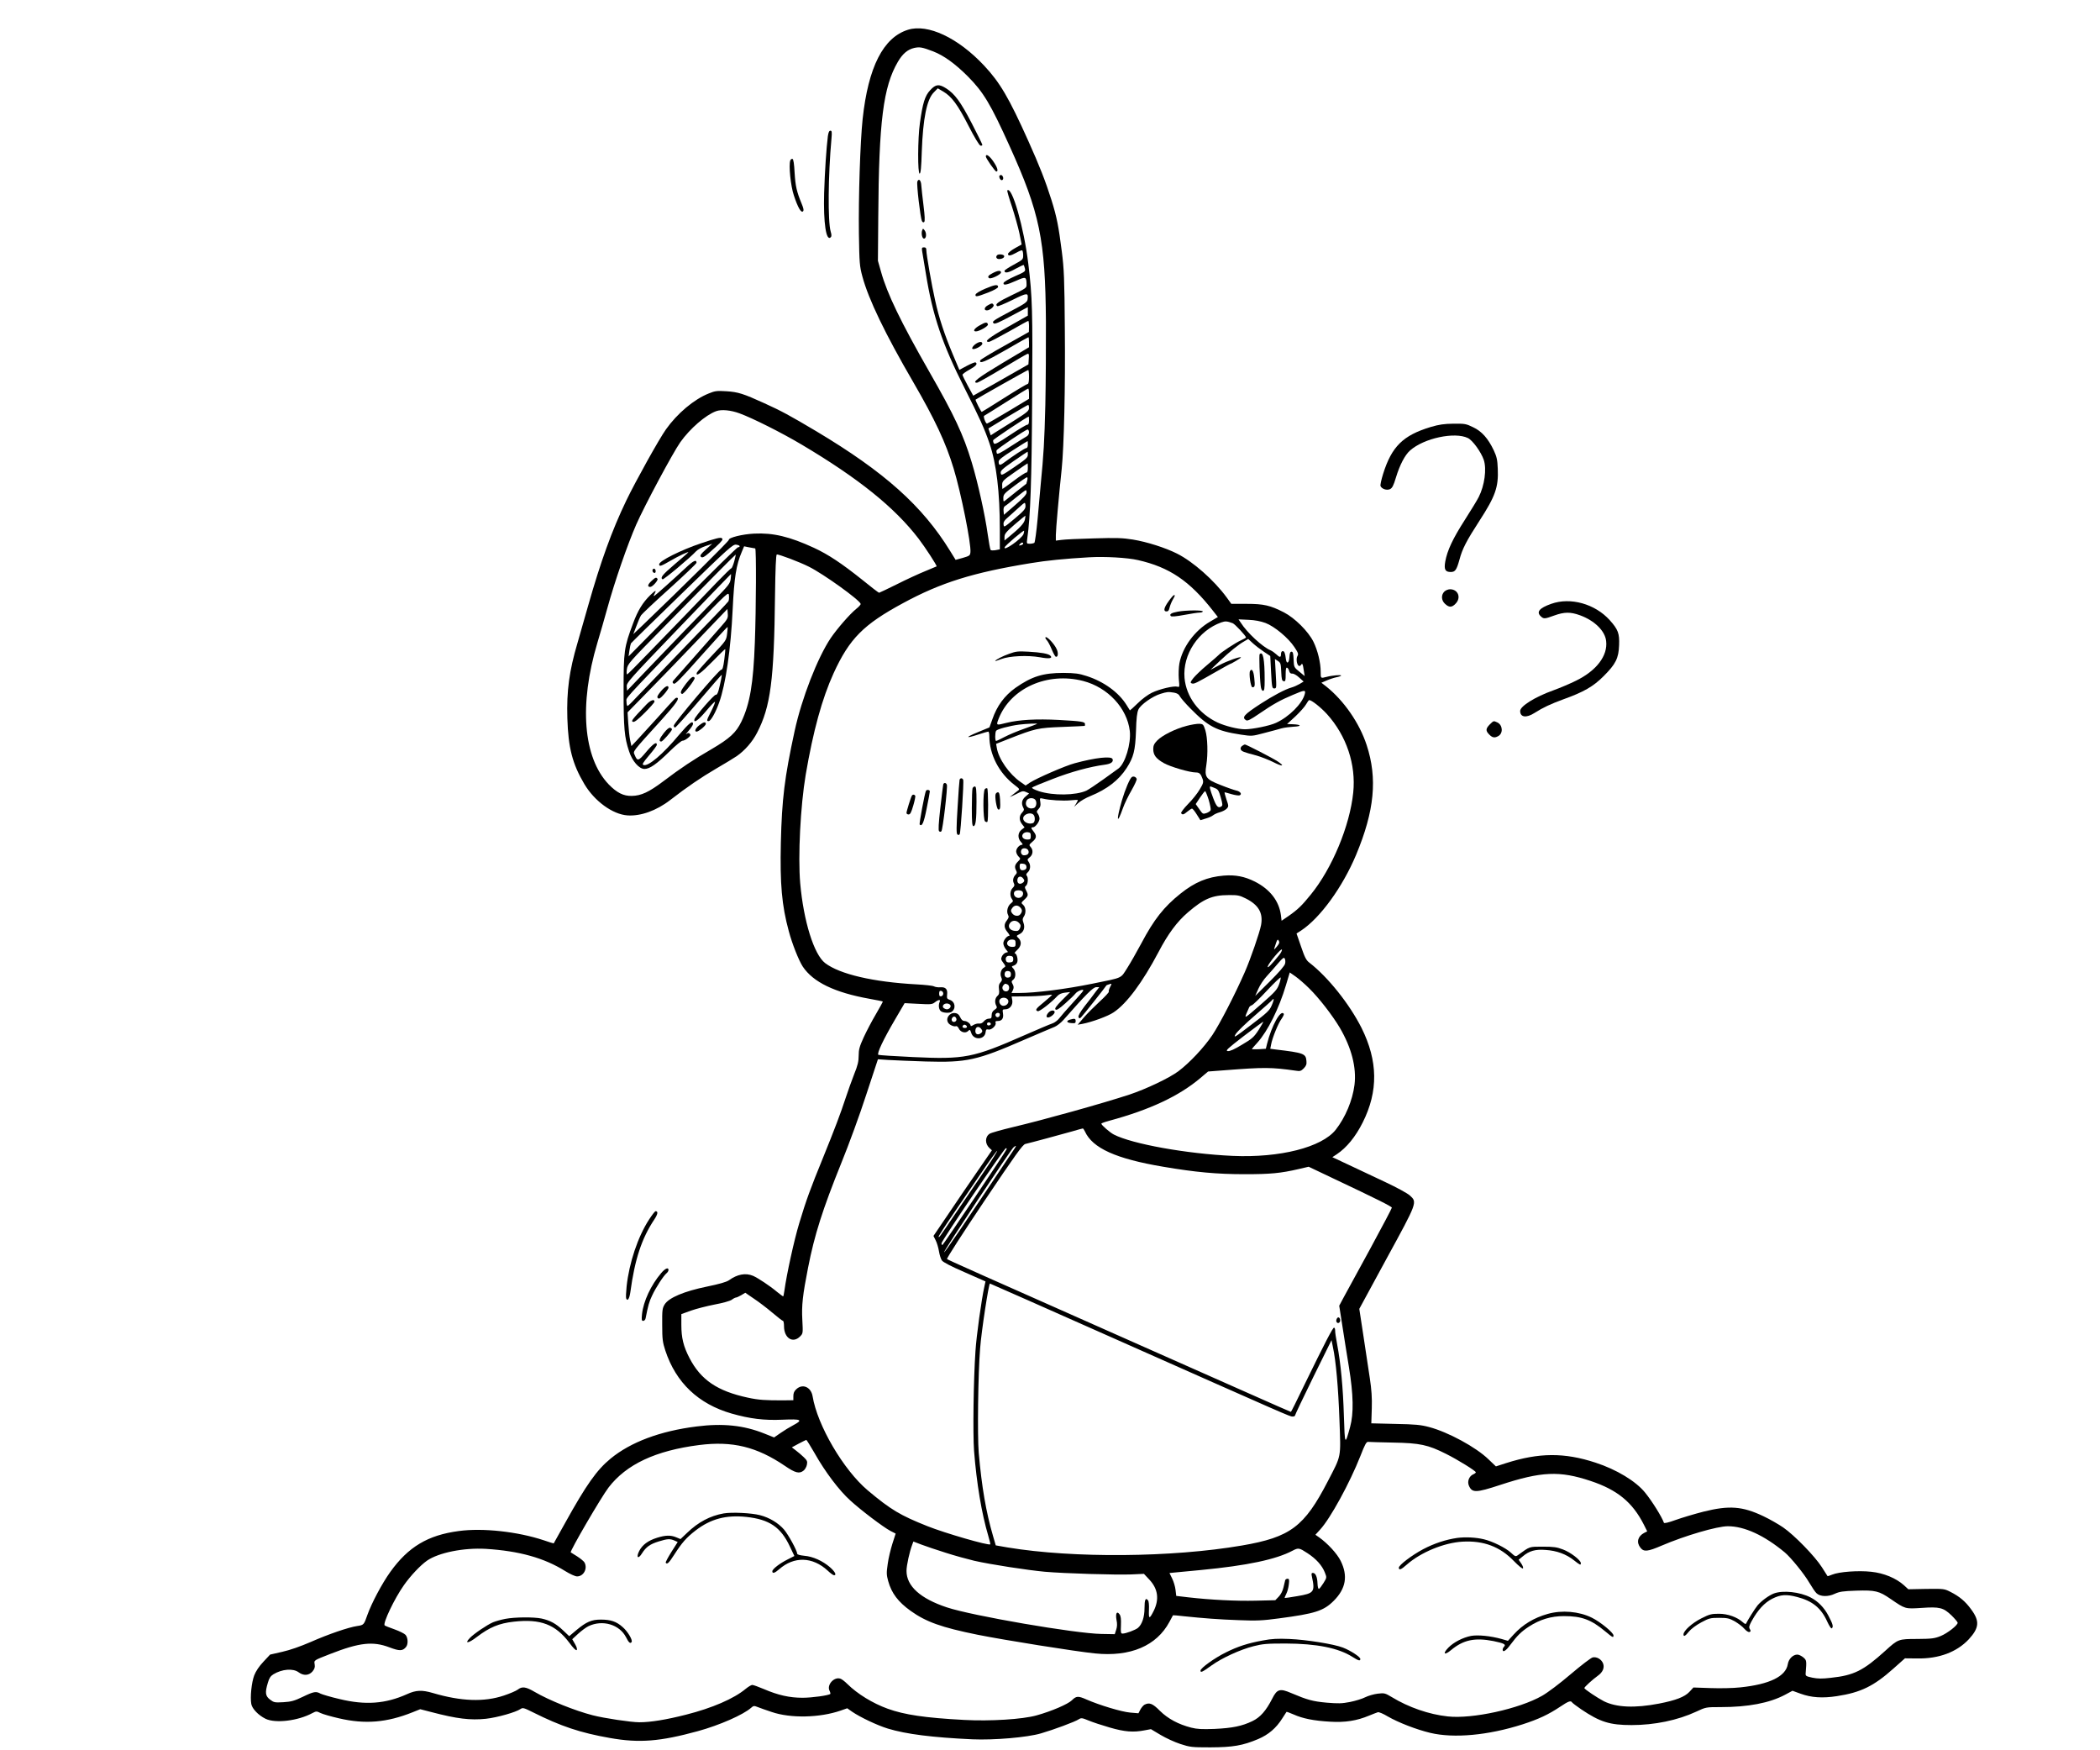 <?xml version="1.0" standalone="no"?>
<!DOCTYPE svg PUBLIC "-//W3C//DTD SVG 20010904//EN"
 "http://www.w3.org/TR/2001/REC-SVG-20010904/DTD/svg10.dtd">
<svg version="1.0" xmlns="http://www.w3.org/2000/svg"
 width="1800pt" height="1500pt" viewBox="0 0 1800 1500"
 preserveAspectRatio="xMidYMid meet">

<g transform="translate(0,1500) scale(0.1,-0.1)"
fill="#000000" stroke="none">
<path d="M7783 14745 c-212 -66 -341 -319 -389 -765 -21 -199 -36 -669 -32
-981 4 -256 6 -280 30 -369 52 -194 195 -491 436 -905 185 -319 278 -516 346
-740 63 -207 151 -645 144 -717 -3 -29 -7 -32 -65 -49 l-62 -17 -47 76 c-238
387 -563 677 -1147 1026 -229 136 -299 174 -447 241 -178 81 -224 96 -325 102
-80 5 -97 3 -150 -19 -126 -50 -270 -171 -367 -308 -58 -81 -260 -444 -340
-610 -123 -256 -219 -521 -328 -905 -33 -115 -73 -257 -90 -315 -71 -240 -94
-410 -87 -646 8 -254 43 -390 146 -564 87 -146 242 -259 369 -268 113 -8 250
41 367 132 146 113 264 193 392 268 76 44 156 93 178 108 69 48 134 122 174
200 116 223 146 451 154 1180 3 225 8 345 15 348 14 4 193 -63 276 -105 126
-63 432 -283 443 -318 2 -6 -16 -26 -39 -44 -55 -45 -162 -168 -218 -250 -113
-169 -248 -515 -309 -796 -87 -401 -109 -584 -118 -956 -8 -357 8 -538 68
-759 29 -109 85 -250 120 -304 89 -133 272 -222 573 -276 60 -11 111 -21 113
-23 1 -2 -25 -50 -59 -108 -34 -57 -81 -147 -105 -199 -36 -79 -43 -105 -43
-157 0 -49 -8 -84 -39 -160 -21 -54 -53 -143 -71 -198 -45 -138 -97 -274 -196
-518 -107 -262 -144 -362 -204 -562 -44 -145 -108 -440 -126 -572 -4 -29 -9
-53 -11 -53 -3 0 -26 17 -52 38 -63 53 -165 120 -206 138 -64 27 -135 14 -207
-38 -22 -15 -81 -32 -188 -54 -195 -40 -327 -95 -363 -153 -20 -33 -22 -48
-21 -176 0 -124 4 -149 27 -220 91 -275 283 -457 567 -539 158 -45 279 -60
437 -53 164 7 179 -1 91 -48 -29 -15 -78 -45 -108 -66 l-55 -38 -85 34 c-175
70 -355 89 -580 60 -312 -39 -564 -134 -736 -275 -119 -98 -208 -223 -392
-555 -52 -93 -95 -171 -96 -172 -1 -1 -40 11 -86 27 -223 74 -522 107 -727 79
-266 -35 -434 -136 -588 -351 -71 -99 -160 -267 -196 -368 -29 -84 -31 -87
-87 -95 -75 -11 -250 -71 -399 -137 -88 -38 -176 -69 -243 -84 l-105 -24 -57
-61 c-37 -39 -65 -81 -79 -117 -23 -61 -36 -187 -25 -246 8 -41 61 -96 122
-126 84 -41 279 -18 402 49 33 17 36 17 70 0 21 -10 91 -30 157 -45 223 -52
410 -37 632 52 l65 26 97 -25 c217 -57 332 -71 466 -57 98 11 257 56 297 84
19 13 29 10 107 -29 238 -119 404 -175 661 -220 250 -44 427 -30 752 59 186
51 390 141 456 200 20 18 26 19 55 7 18 -7 73 -27 122 -43 162 -55 410 -50
590 12 l57 20 41 -29 c70 -48 218 -118 307 -145 158 -48 381 -76 725 -92 184
-8 470 16 588 51 104 30 294 100 324 121 21 13 28 12 84 -11 33 -14 115 -41
181 -60 128 -37 202 -43 299 -24 l54 10 82 -49 c45 -27 121 -62 170 -78 83
-27 97 -29 258 -29 193 1 276 15 409 71 89 38 155 94 208 179 18 28 33 52 35
54 1 2 29 -8 61 -22 78 -35 173 -54 312 -62 130 -8 230 8 335 52 33 13 67 27
75 29 9 3 47 -13 85 -36 90 -52 244 -112 365 -141 202 -48 496 -21 790 73 139
45 222 84 324 152 70 47 90 54 101 36 4 -6 39 -32 78 -59 162 -109 245 -135
432 -135 196 0 395 41 554 115 83 39 85 39 208 39 238 0 419 35 552 105 l65
35 69 -25 c93 -34 189 -40 312 -21 204 31 316 86 483 235 l100 89 108 -1 c184
-3 337 55 439 164 90 98 95 156 21 256 -49 68 -100 111 -177 150 -53 27 -57
28 -208 26 l-154 -3 -37 34 c-68 61 -173 105 -282 116 -110 12 -275 0 -335
-25 -20 -8 -37 -14 -38 -13 -1 2 -23 36 -49 77 -60 94 -236 275 -332 341 -41
28 -116 71 -167 95 -182 87 -295 95 -516 40 -78 -20 -185 -52 -238 -71 -63
-23 -99 -31 -101 -24 -17 49 -100 183 -161 258 -79 98 -244 198 -425 257 -268
88 -485 86 -767 -4 l-87 -28 -64 61 c-106 103 -345 233 -508 276 -71 19 -119
24 -290 27 l-206 5 4 126 c3 93 -2 163 -17 262 -11 74 -36 238 -55 364 l-35
229 234 431 c265 485 264 482 199 541 -20 18 -111 68 -207 113 -95 44 -236
111 -314 148 l-143 67 38 25 c84 56 161 150 222 272 135 268 131 528 -10 811
-104 206 -288 436 -447 559 -27 20 -40 46 -71 137 l-39 113 39 25 c164 108
356 373 472 650 157 376 184 654 90 940 -62 189 -195 381 -348 503 l-40 31 47
20 c25 11 62 23 82 27 19 3 37 10 40 14 5 9 -77 2 -125 -11 -51 -13 -50 -14
-50 44 0 78 -26 184 -62 257 -44 89 -160 204 -253 252 -117 60 -173 73 -320
73 l-131 0 -39 54 c-108 148 -289 308 -427 377 -100 50 -256 100 -378 120 -88
14 -142 16 -335 10 -126 -3 -251 -9 -277 -13 l-48 -6 0 49 c0 45 26 337 50
564 20 192 32 708 27 1195 -3 435 -7 522 -26 670 -27 214 -44 299 -88 439 -51
162 -102 292 -199 508 -165 368 -243 501 -379 646 -224 239 -483 360 -652 307z
m217 -186 c90 -35 187 -105 295 -213 135 -136 196 -238 360 -601 257 -568 305
-799 310 -1500 1 -203 -1 -525 -5 -715 -8 -315 -14 -420 -40 -685 -5 -49 -16
-180 -26 -290 -10 -110 -23 -203 -28 -207 -6 -4 -24 -8 -39 -8 -27 0 -28 1
-22 43 27 188 38 499 42 1197 5 753 2 873 -33 1160 -37 308 -140 668 -180 628
-3 -3 15 -66 40 -139 24 -74 53 -177 64 -229 l19 -95 -59 -33 c-32 -18 -58
-40 -58 -48 0 -20 22 -17 71 10 24 14 46 23 51 20 4 -3 8 -22 8 -42 0 -36 -3
-38 -80 -80 -44 -24 -80 -47 -80 -53 0 -23 32 -18 94 17 37 20 69 35 71 33 2
-2 6 -16 10 -30 6 -25 2 -28 -87 -67 -52 -23 -94 -48 -96 -57 -5 -23 25 -18
108 19 83 37 88 35 89 -31 1 -31 -2 -33 -129 -94 -119 -57 -146 -78 -121 -93
5 -3 63 21 130 54 128 63 136 63 129 5 -3 -24 -21 -37 -143 -101 -156 -83
-164 -89 -148 -105 9 -9 48 8 152 64 l141 75 0 -37 0 -36 -175 -99 c-158 -89
-205 -126 -159 -126 9 0 87 41 174 90 87 50 160 90 164 90 3 0 6 -21 6 -47
l-1 -48 -206 -116 c-114 -63 -209 -121 -211 -127 -11 -35 43 -12 216 87 105
61 194 111 197 111 3 0 5 -19 5 -43 l0 -43 -230 -137 c-207 -124 -263 -167
-216 -167 8 0 104 54 214 120 110 66 207 123 216 126 15 6 17 0 14 -41 l-3
-48 -165 -94 c-91 -52 -197 -113 -237 -134 l-71 -40 -46 84 c-25 46 -46 89
-46 95 0 6 27 26 60 44 56 31 72 50 52 62 -5 3 -38 -10 -74 -29 l-65 -35 -56
133 c-72 171 -119 314 -151 460 -30 132 -76 396 -76 433 0 18 -5 24 -20 24
-18 0 -20 -5 -16 -32 3 -18 17 -105 32 -193 58 -360 140 -602 331 -980 129
-256 172 -350 214 -474 60 -176 89 -414 89 -742 l0 -167 -36 -7 c-20 -3 -40
-3 -43 2 -4 4 -15 65 -25 135 -23 167 -85 445 -137 616 -72 238 -148 400 -363
775 -246 430 -362 670 -414 857 l-27 95 3 375 c5 819 43 1117 168 1330 40 69
84 106 140 119 47 10 67 7 164 -30z m820 -2789 c0 -38 -4 -60 -11 -60 -6 0
-97 -54 -201 -120 -104 -66 -191 -120 -193 -120 -6 0 -57 101 -53 105 9 8 444
254 451 254 4 1 7 -26 7 -59z m0 -144 l0 -44 -176 -106 c-97 -58 -180 -106
-184 -106 -12 0 -35 63 -24 67 5 2 90 55 189 118 99 63 183 115 188 115 4 0 7
-20 7 -44z m0 -123 c-1 -25 -16 -37 -133 -111 -73 -45 -146 -91 -163 -102
l-32 -21 -10 30 -10 29 166 101 c92 55 170 100 175 101 4 0 7 -12 7 -27z
m-2480 -46 c110 -40 361 -166 531 -267 487 -289 798 -539 1003 -807 56 -73
160 -233 154 -237 -2 -1 -46 -20 -98 -41 -52 -21 -161 -71 -242 -112 -81 -40
-150 -73 -153 -73 -4 0 -71 51 -148 114 -172 137 -287 214 -410 271 -208 96
-350 130 -512 122 -103 -5 -222 -35 -218 -54 2 -9 -387 -394 -735 -728 l-84
-80 27 70 c14 39 32 80 40 92 8 12 118 116 245 230 126 114 230 213 230 220 0
31 -26 19 -93 -44 -116 -108 -251 -228 -265 -237 -11 -7 -12 -4 -3 12 21 39
11 36 -35 -8 -66 -65 -107 -132 -148 -243 -77 -205 -81 -236 -81 -577 0 -320
7 -400 47 -519 27 -84 86 -151 132 -151 45 0 105 42 216 151 52 51 102 92 110
91 8 -1 29 9 45 22 24 19 27 27 18 37 -10 10 -16 9 -30 -2 -10 -8 -1 5 20 29
20 23 37 49 37 57 0 35 -34 8 -119 -92 -139 -167 -266 -275 -306 -259 -13 5
-4 20 49 83 36 42 66 82 66 90 0 31 -33 8 -92 -62 -66 -79 -75 -81 -98 -25
-14 34 -30 14 234 305 121 134 156 185 127 185 -12 0 -11 1 -161 -166 -69 -76
-148 -163 -176 -193 l-52 -55 -11 51 c-6 29 -13 94 -16 145 l-6 93 176 180
c97 99 290 298 428 443 l252 263 3 -41 c3 -38 -1 -46 -65 -118 -98 -110 -384
-434 -400 -453 -11 -14 -11 -18 1 -28 11 -9 55 35 236 239 123 138 224 249
226 247 2 -2 0 -29 -4 -60 -7 -55 -9 -59 -132 -188 -69 -73 -126 -138 -128
-145 -9 -37 36 -4 134 96 59 61 109 109 110 107 2 -2 -2 -42 -8 -90 -9 -67
-15 -87 -27 -87 -19 0 -406 -457 -406 -479 0 -9 5 -16 11 -16 6 0 98 102 204
227 107 126 195 227 196 225 3 -3 -11 -73 -27 -134 -7 -25 -16 -40 -23 -37
-13 5 -179 -186 -184 -211 -8 -37 33 -8 99 70 39 47 74 83 77 80 3 -3 -11 -38
-31 -78 -41 -80 -43 -87 -23 -87 18 0 59 72 90 159 56 156 100 457 116 801 13
270 30 379 79 493 l19 45 44 -9 c23 -4 46 -8 51 -9 10 0 8 -512 -3 -805 -13
-354 -42 -525 -115 -679 -46 -95 -99 -144 -259 -238 -146 -84 -265 -163 -411
-274 -122 -92 -190 -124 -270 -125 -71 -2 -128 27 -198 99 -219 230 -255 683
-97 1212 22 74 61 207 85 295 65 236 174 550 249 721 71 161 313 613 377 704
83 117 217 233 307 266 46 17 126 9 202 -19z m2480 -62 c0 -25 -5 -35 -15 -35
-8 0 -74 -39 -146 -87 -105 -70 -132 -84 -140 -73 -5 8 -8 20 -6 27 1 9 290
201 305 203 1 0 2 -16 2 -35z m0 -100 c0 -15 -8 -29 -22 -36 -13 -7 -74 -45
-136 -85 -85 -56 -114 -70 -118 -59 -3 8 -4 19 -2 25 4 13 249 179 266 179 6
1 12 -10 12 -24z m-10 -105 c0 -18 -5 -30 -13 -30 -12 0 -116 -68 -193 -126
-34 -25 -44 -23 -44 10 0 16 31 40 123 98 67 43 123 78 125 78 1 0 2 -13 2
-30z m0 -87 c0 -24 -16 -38 -114 -105 -109 -74 -114 -76 -118 -53 -4 20 10 34
111 104 64 44 117 80 119 80 1 1 2 -11 2 -26z m0 -113 c0 -27 -4 -40 -13 -40
-8 0 -56 -31 -107 -70 -51 -38 -95 -70 -97 -70 -2 0 -3 15 -3 34 0 32 6 39
108 110 59 41 108 75 110 75 1 1 2 -17 2 -39z m-5 -107 c-4 -16 -7 -28 -8 -29
-3 -1 -159 -125 -179 -142 -17 -14 -18 -12 -18 19 0 32 7 40 97 107 53 40 101
72 106 72 5 0 6 -12 2 -27z m-6 -105 c0 -16 -31 -49 -97 -106 l-97 -84 -3 33
c-2 21 2 35 11 41 8 4 50 37 93 72 44 36 82 65 87 65 4 1 7 -9 6 -21z m-9
-116 c0 -24 -16 -42 -92 -106 -91 -76 -93 -78 -96 -52 -3 22 6 36 45 69 26 23
66 59 88 79 22 21 43 38 48 38 4 0 7 -13 7 -28z m-5 -114 c-6 -32 -43 -72
-137 -149 l-38 -31 0 31 c0 25 13 42 87 106 48 41 89 75 91 75 2 0 1 -15 -3
-32z m-12 -125 c-15 -40 -174 -152 -162 -114 6 17 164 151 167 142 1 -4 -1
-17 -5 -28z m-3 -82 c0 -5 -9 -11 -21 -14 -16 -4 -18 -3 -8 9 13 16 29 19 29
5z m-2430 -22 c0 -5 -6 -9 -14 -9 -8 0 -222 -210 -476 -467 l-462 -468 7 50
c4 28 10 55 13 61 4 6 202 200 440 431 401 390 434 419 462 415 17 -2 30 -8
30 -13z m-47 -132 c-9 -31 -20 -57 -24 -57 -5 0 -61 -55 -126 -122 -65 -67
-181 -188 -258 -268 -78 -80 -221 -228 -320 -330 -98 -102 -183 -187 -188
-189 -6 -2 -8 14 -4 43 7 46 15 56 319 364 172 174 380 386 462 469 83 84 151
151 152 150 2 -1 -5 -28 -13 -60z m3461 13 c269 -61 443 -178 645 -437 l40
-51 -66 -39 c-133 -77 -238 -220 -264 -359 -6 -34 -8 -90 -5 -132 7 -70 6 -73
-12 -67 -30 9 -153 -20 -219 -52 -33 -16 -85 -54 -122 -91 -35 -34 -65 -61
-66 -60 -1 2 -15 23 -30 48 -67 107 -194 199 -340 246 -68 22 -99 26 -200 27
-175 0 -271 -30 -411 -128 -94 -67 -159 -155 -199 -272 l-24 -67 -97 -40
c-112 -46 -112 -58 1 -21 43 14 81 25 86 25 5 0 9 -17 9 -37 0 -159 83 -319
217 -421 43 -33 45 -36 27 -49 -10 -8 -30 -23 -44 -34 l-25 -20 25 11 c14 6
39 19 57 28 26 13 36 14 58 4 l26 -12 -30 -26 c-33 -27 -39 -60 -20 -96 9 -16
7 -24 -10 -42 -27 -28 -27 -66 0 -100 l21 -27 -26 -20 c-33 -26 -35 -73 -4
-106 14 -15 17 -23 8 -23 -22 0 -50 -31 -50 -57 0 -12 9 -32 20 -43 19 -19 19
-20 -5 -44 -27 -27 -31 -47 -15 -77 8 -15 7 -23 -4 -34 -22 -22 -28 -52 -16
-74 8 -17 6 -25 -10 -41 -23 -23 -26 -68 -6 -95 12 -17 11 -21 -9 -37 -28 -22
-40 -69 -25 -98 9 -17 7 -25 -9 -47 -28 -35 -26 -65 5 -102 14 -17 21 -31 15
-31 -20 0 -51 -39 -51 -64 0 -13 9 -35 20 -49 l20 -26 -20 -6 c-12 -4 -26 -18
-32 -31 -10 -21 -8 -30 12 -56 21 -28 21 -32 6 -40 -26 -15 -37 -54 -24 -83 9
-21 8 -28 -7 -45 -13 -14 -16 -30 -12 -59 4 -31 1 -44 -14 -57 -21 -19 -25
-55 -9 -84 8 -14 5 -21 -15 -34 -17 -11 -25 -26 -25 -46 0 -25 -4 -30 -24 -30
-14 0 -33 -10 -43 -23 -11 -14 -26 -21 -41 -19 -13 2 -34 -4 -48 -12 -13 -9
-24 -12 -24 -7 0 17 -31 41 -53 41 -15 0 -27 11 -37 33 -11 23 -23 33 -43 35
-48 6 -85 -46 -59 -84 11 -18 49 -34 64 -29 9 4 19 -4 26 -19 15 -33 58 -44
80 -22 15 15 17 13 27 -16 20 -65 116 -60 123 6 3 23 7 27 24 23 25 -7 70 35
62 57 -5 12 0 16 19 16 35 0 51 23 44 65 -5 32 -4 35 19 35 39 0 67 36 61 76
l-6 34 112 1 c62 0 139 4 172 8 33 5 61 7 63 6 2 -2 -29 -29 -67 -61 -74 -60
-81 -71 -56 -80 14 -6 119 76 170 132 13 14 36 24 64 27 l44 5 -69 -69 c-52
-52 -65 -72 -57 -80 9 -9 29 3 83 51 39 34 78 72 88 85 20 25 79 45 65 22 -4
-8 -46 -56 -92 -106 -47 -51 -96 -108 -110 -126 -14 -19 -42 -40 -61 -46 -19
-6 -127 -52 -239 -101 -441 -194 -511 -208 -958 -187 -155 7 -288 16 -294 19
-15 10 41 129 143 303 l82 140 117 -6 c107 -6 119 -5 142 13 32 25 52 26 41 3
-12 -29 -7 -66 12 -80 19 -14 72 -17 90 -5 40 27 32 87 -14 103 -25 8 -27 14
-24 44 6 47 -12 67 -57 64 -20 -2 -45 2 -56 8 -11 6 -78 13 -150 17 -370 20
-657 87 -782 182 -96 73 -185 359 -214 684 -20 234 2 662 47 930 64 376 141
655 239 870 136 297 256 418 597 602 323 175 597 261 1094 342 131 22 291 38
499 50 131 8 330 -3 419 -24z m-3491 -162 c-5 -39 -19 -56 -138 -178 -162
-166 -347 -358 -576 -597 l-174 -182 -3 34 c-3 33 15 54 444 500 246 256 448
465 449 465 2 0 1 -19 -2 -42z m-20 -192 c-4 -8 -174 -186 -378 -396 -203
-211 -394 -409 -424 -441 -30 -33 -58 -59 -62 -59 -5 0 -9 16 -9 36 0 40 -52
-17 550 608 324 337 325 337 328 302 2 -20 0 -42 -5 -50z m4604 -185 c77 -29
196 -128 248 -207 33 -49 36 -60 26 -76 -13 -21 -6 -74 11 -84 6 -4 14 0 19 7
11 19 16 11 24 -45 l8 -50 -46 38 c-46 37 -46 39 -49 104 -2 52 -6 67 -18 67
-11 0 -16 -13 -18 -48 -3 -51 -24 -62 -30 -16 -6 51 -13 69 -27 69 -9 0 -15
-10 -15 -25 0 -31 -10 -32 -41 -2 -13 12 -35 28 -49 34 -69 29 -201 151 -255
237 l-19 28 85 -4 c55 -2 105 -12 146 -27z m-281 -2 c19 -7 114 -109 114 -122
0 -3 -21 -15 -46 -26 -44 -20 -168 -101 -189 -125 -5 -6 -49 -44 -98 -85 -48
-40 -101 -91 -118 -112 -27 -35 -29 -40 -13 -46 19 -7 34 1 216 105 60 34 110
62 112 62 9 0 97 53 93 56 -8 9 -117 -30 -187 -67 l-75 -40 80 76 c86 81 160
141 212 170 l32 19 40 -37 c22 -20 65 -53 95 -73 l54 -36 7 -139 c7 -130 9
-139 27 -139 20 0 20 4 13 126 l-7 126 26 -17 c23 -15 25 -24 28 -93 3 -64 6
-77 21 -80 15 -3 17 5 17 58 0 44 3 61 12 58 7 -3 15 -15 18 -29 5 -17 13 -23
27 -22 11 1 37 -13 58 -33 l39 -35 -35 -21 c-19 -11 -50 -25 -69 -30 -54 -15
-159 -71 -267 -141 -142 -93 -161 -115 -122 -140 12 -7 39 6 110 55 121 83
184 118 289 162 103 44 113 45 104 9 -20 -82 -135 -197 -247 -248 -53 -25
-202 -55 -266 -55 -60 0 -170 28 -235 58 -162 77 -268 220 -283 382 -17 201
119 406 315 476 35 12 50 11 98 -7z m-1282 -495 c212 -55 377 -233 400 -429
12 -108 -40 -279 -97 -321 -12 -8 -71 -51 -132 -95 -60 -43 -125 -86 -143 -95
-91 -41 -284 -44 -406 -5 -41 14 -65 26 -59 32 5 5 84 38 176 73 156 61 322
106 444 122 55 7 79 24 69 49 -10 27 -147 12 -324 -36 -80 -21 -325 -128 -384
-166 l-37 -25 -43 30 c-97 67 -189 198 -204 293 l-6 34 109 43 c227 89 249 94
458 102 105 4 191 8 193 9 1 0 2 7 2 15 0 21 -29 25 -225 36 -191 10 -339 2
-448 -25 -90 -23 -90 -23 -67 36 103 262 418 402 724 323z m779 -100 c27 -5
42 -14 51 -33 8 -14 47 -60 88 -101 154 -157 224 -194 435 -226 93 -14 97 -13
192 12 53 14 101 27 106 28 6 1 28 8 50 14 22 6 68 12 102 14 73 3 69 18 -5
21 l-50 2 72 66 c39 37 80 83 91 103 11 20 23 36 27 36 21 0 100 -63 152 -120
167 -185 250 -432 225 -673 -29 -284 -181 -650 -364 -874 -76 -94 -111 -128
-190 -183 l-60 -41 -6 49 c-16 121 -94 221 -222 286 -89 45 -169 60 -268 52
-141 -12 -247 -56 -370 -154 -143 -114 -228 -222 -337 -428 -38 -71 -92 -166
-120 -210 -59 -92 -32 -80 -297 -134 -230 -47 -490 -80 -632 -80 l-63 0 12 25
c9 20 8 31 -2 50 -12 22 -11 27 5 39 23 17 24 69 1 95 -17 18 -17 19 4 26 12
4 25 16 29 28 9 24 -5 77 -21 77 -6 0 4 13 21 29 36 34 40 72 11 101 -20 20
-20 20 10 35 35 18 48 56 32 98 -9 24 -8 34 3 51 21 29 19 80 -5 101 -19 17
-19 18 10 45 34 32 36 40 15 79 -13 26 -13 30 0 41 17 14 20 71 5 86 -7 7 -4
16 10 29 23 21 26 63 6 90 -12 17 -11 21 10 38 28 22 32 62 8 88 -15 17 -14
20 15 45 36 30 39 51 11 87 -24 30 -25 37 -6 37 20 0 56 48 56 74 0 12 -6 31
-14 42 -13 17 -12 21 6 41 16 17 19 30 15 59 -6 35 -5 36 21 30 55 -14 175
-21 235 -15 34 3 63 5 65 3 2 -1 -4 -15 -14 -31 l-18 -28 35 32 c19 18 66 45
106 61 142 58 243 136 310 240 59 92 74 149 80 317 3 111 9 159 21 185 20 42
121 113 190 134 55 17 65 18 115 10z m-1174 -268 c-2 -2 -51 -20 -109 -41 -58
-20 -134 -52 -170 -71 -35 -19 -68 -34 -72 -34 -10 0 -10 71 0 87 9 14 113 42
197 53 66 8 161 12 154 6z m-22 -644 c24 -15 20 -69 -7 -77 -47 -15 -82 23
-60 65 11 20 45 26 67 12z m-9 -134 c17 -17 15 -65 -4 -72 -36 -14 -84 9 -84
40 0 35 62 58 88 32z m-23 -183 c0 -26 -3 -30 -29 -30 -36 0 -56 26 -36 50 8
9 24 15 39 13 22 -2 26 -8 26 -33z m-20 -126 c8 -23 -7 -39 -38 -39 -20 0 -32
23 -23 45 9 23 53 19 61 -6z m-17 -136 c2 -14 -3 -23 -17 -28 -28 -9 -41 1
-41 31 0 22 4 25 28 22 19 -2 28 -9 30 -25z m-24 -107 c9 -13 7 -20 -7 -31
-25 -18 -47 -8 -47 20 0 37 34 44 54 11z m-7 -112 c9 -24 -10 -49 -37 -49 -27
0 -46 25 -37 49 4 10 18 16 37 16 19 0 33 -6 37 -16z m1911 -54 c110 -55 150
-125 131 -228 -12 -64 -91 -293 -139 -402 -83 -190 -214 -444 -278 -540 -73
-108 -194 -237 -292 -311 -80 -59 -276 -152 -420 -200 -232 -76 -730 -215
-1000 -279 -96 -23 -185 -48 -197 -56 -41 -26 -42 -86 -2 -123 l21 -19 -130
-189 c-71 -103 -184 -268 -250 -367 l-121 -178 19 -38 c11 -21 23 -63 28 -93
5 -31 16 -66 25 -79 10 -15 77 -50 195 -101 l179 -79 -9 -41 c-25 -111 -69
-426 -77 -556 -17 -249 -23 -706 -12 -856 22 -278 64 -532 122 -728 11 -38 19
-70 17 -72 -13 -13 -389 96 -537 155 -236 94 -315 141 -514 308 -208 176 -431
556 -472 806 -13 78 -85 111 -139 61 -19 -17 -26 -34 -26 -60 l0 -35 -77 -1
c-162 -1 -221 3 -313 23 -261 56 -403 152 -500 339 -52 100 -70 173 -70 285
l0 92 83 30 c45 16 136 39 202 52 70 13 131 30 147 41 14 11 31 19 36 19 6 0
26 9 45 20 l35 21 73 -50 c41 -27 112 -81 158 -120 46 -39 87 -71 92 -71 5 0
9 -21 9 -46 0 -101 75 -150 137 -88 26 26 26 27 20 142 -7 125 3 213 49 447
55 282 125 501 286 900 63 154 159 417 213 584 l100 303 90 -6 c50 -3 194 -9
320 -13 352 -10 438 9 844 186 124 53 242 104 261 111 19 8 53 34 75 59 194
220 254 281 282 281 l25 0 -34 -44 c-18 -25 -59 -79 -92 -120 -38 -50 -56 -82
-52 -92 5 -13 9 -14 21 -4 11 9 214 265 219 276 1 1 11 5 24 9 23 7 23 7 7
-24 -9 -18 -14 -35 -11 -40 3 -4 -32 -42 -78 -84 -45 -42 -107 -103 -136 -137
l-53 -62 39 7 c81 15 221 66 269 99 113 75 248 258 384 515 83 159 160 262
253 342 135 116 209 148 349 148 76 1 93 -2 147 -29z m-1934 -76 c19 -19 20
-35 3 -58 -17 -23 -55 -18 -73 9 -12 18 -11 24 2 43 18 26 46 28 68 6z m-9
-134 c15 -17 16 -24 7 -46 -10 -20 -18 -25 -43 -22 -44 4 -64 36 -43 66 19 27
55 28 79 2z m-30 -175 c0 -26 -3 -30 -29 -30 -36 0 -56 26 -36 50 8 9 24 15
39 13 22 -2 26 -8 26 -33z m2239 -28 c-25 -29 -26 -30 -19 -7 22 70 26 76 36
57 8 -14 4 -25 -17 -50z m22 -70 c-64 -80 -105 -122 -100 -100 8 30 117 160
122 145 2 -7 -8 -27 -22 -45z m-2281 -37 c0 -20 -6 -26 -28 -28 -18 -2 -29 2
-33 12 -11 28 4 48 33 44 22 -2 28 -8 28 -28z m2330 -38 c-3 -18 -51 -73 -131
-153 l-125 -124 26 59 c14 33 47 82 73 110 26 28 69 77 96 109 41 48 51 55 58
42 5 -9 7 -28 3 -43z m-2350 -92 c0 -18 -6 -26 -23 -28 -24 -4 -38 18 -28 44
3 9 15 14 28 12 17 -2 23 -10 23 -28z m2556 -120 c85 -83 200 -232 263 -338
101 -173 144 -340 126 -489 -17 -134 -78 -279 -161 -385 -120 -151 -479 -242
-884 -224 -395 18 -861 102 -1018 183 -32 16 -107 81 -107 93 0 4 30 15 68 25
348 94 599 212 782 367 l65 55 145 11 c334 26 396 26 607 -4 36 -6 45 -3 68
20 20 21 26 34 23 63 -5 64 -23 70 -266 99 l-44 6 7 36 c10 57 62 184 90 221
13 19 22 38 19 42 -25 42 -104 -99 -144 -258 l-10 -41 -60 -4 c-33 -1 -60 -1
-60 1 0 2 21 27 48 56 88 98 185 292 244 491 l33 110 50 -35 c28 -20 80 -65
116 -101z m-258 33 c-16 -44 -35 -65 -143 -160 -155 -135 -155 -135 -135 -86
9 21 19 43 22 50 3 7 13 15 23 18 10 3 69 60 131 127 62 66 115 116 116 111 2
-6 -4 -33 -14 -60z m-2329 1 c21 -8 21 -50 0 -58 -32 -12 -57 27 -32 52 14 14
12 14 32 6z m-549 -79 c0 -11 -8 -21 -17 -23 -14 -3 -18 3 -18 23 0 20 4 26
18 23 9 -2 17 -12 17 -23z m555 -54 c12 -23 -10 -51 -40 -51 -26 0 -45 36 -29
56 17 20 56 17 69 -5z m2260 -48 c-18 -43 -38 -62 -177 -167 -141 -108 -153
-115 -132 -79 13 22 88 94 166 161 78 68 145 127 149 133 3 6 8 8 11 6 2 -3
-5 -27 -17 -54z m-2753 1 c6 -15 -11 -34 -32 -34 -5 0 -16 4 -24 9 -21 14 -5
41 24 41 14 0 28 -7 32 -16z m423 -78 c0 -20 -19 -31 -32 -18 -6 6 -7 15 -4
21 10 16 36 13 36 -3z m-372 -39 c4 -22 -27 -35 -38 -16 -10 15 7 42 24 36 6
-2 12 -11 14 -20z m2590 -94 c-40 -61 -55 -75 -142 -126 -65 -40 -105 -57
-122 -55 -23 3 -4 20 137 129 90 69 166 124 167 123 2 -1 -16 -33 -40 -71z
m-2295 52 c1 -5 -6 -11 -15 -13 -11 -2 -18 3 -18 13 0 17 30 18 33 0z m-205
-23 c2 -7 -6 -12 -17 -12 -21 0 -27 11 -14 24 9 9 26 2 31 -12z m126 -25 c9
-14 7 -21 -7 -32 -25 -18 -47 -9 -47 19 0 40 32 48 54 13z m885 -873 c65 -144
267 -235 671 -303 276 -47 461 -64 700 -64 218 0 306 8 461 44 l86 20 204 -97
c381 -180 509 -244 509 -254 0 -6 -84 -165 -186 -353 -103 -188 -204 -375
-226 -414 l-39 -73 26 -167 c14 -93 40 -253 57 -358 39 -238 42 -400 10 -515
-44 -160 -45 -157 -53 95 -7 239 -27 452 -58 615 -10 52 -18 105 -17 117 0 12
-3 23 -9 25 -10 3 -74 -120 -259 -499 -59 -123 -109 -223 -111 -223 -2 0 -165
71 -362 159 -197 87 -578 256 -848 376 -1505 667 -1731 768 -1738 775 -5 4
138 226 318 494 268 399 331 487 353 492 48 11 314 83 402 108 47 14 88 25 91
25 3 1 11 -11 18 -25z m-606 -152 c-447 -670 -598 -892 -601 -884 -4 12 572
880 596 900 24 19 26 15 5 -16z m-65 -1 c-8 -22 -544 -821 -550 -821 -5 0 -8
7 -8 15 0 20 538 815 552 815 5 0 8 -4 6 -9z m-171 -158 c-52 -76 -163 -239
-247 -363 -170 -251 -158 -235 -165 -229 -2 3 51 86 118 184 68 99 180 265
251 368 70 104 130 186 133 184 2 -3 -38 -68 -90 -144z m1115 -1474 c1487
-660 1484 -659 1507 -659 12 0 21 4 21 9 0 5 70 153 156 328 l157 318 12 -60
c26 -120 46 -346 56 -625 12 -331 18 -297 -100 -525 -201 -389 -321 -479 -735
-550 -600 -103 -1445 -110 -2008 -17 l-103 18 -23 79 c-61 209 -97 421 -123
715 -12 146 -6 678 12 894 11 149 74 556 84 556 2 0 491 -216 1087 -481z
m-2588 -976 c88 -156 209 -317 305 -403 92 -84 281 -227 343 -260 l45 -23 -28
-87 c-15 -48 -34 -125 -40 -173 -11 -75 -11 -93 4 -147 29 -104 85 -178 192
-255 133 -95 264 -142 575 -205 225 -45 836 -143 1006 -160 303 -31 528 65
638 271 16 29 30 55 30 56 1 1 42 -2 91 -8 174 -18 302 -28 475 -34 148 -6
200 -4 340 15 312 41 385 64 472 151 104 104 123 213 60 341 -30 62 -112 151
-187 204 l-30 21 40 44 c88 95 255 401 346 632 38 98 51 122 66 120 10 -1 106
-4 213 -6 231 -4 300 -19 455 -97 102 -51 255 -146 255 -158 0 -4 -10 -12 -22
-17 -35 -15 -53 -60 -38 -96 27 -64 59 -64 269 5 353 116 509 123 775 34 229
-76 359 -183 456 -374 l29 -58 -26 -13 c-55 -29 -69 -81 -32 -127 29 -37 61
-34 182 18 201 86 475 166 567 166 143 0 312 -78 489 -225 51 -43 166 -184
208 -257 25 -42 53 -84 64 -93 31 -29 99 -31 155 -4 42 19 70 23 185 27 164 5
195 -3 294 -71 127 -87 123 -86 265 -77 156 11 187 3 258 -65 28 -28 52 -56
52 -62 0 -22 -89 -91 -146 -114 -52 -21 -76 -24 -199 -25 -163 0 -165 -1 -275
-101 -189 -171 -269 -211 -467 -232 -75 -9 -112 -8 -158 1 -55 12 -60 15 -58
38 9 110 8 111 -20 136 -16 13 -39 24 -51 24 -38 0 -75 -37 -82 -82 -17 -105
-156 -173 -407 -199 -63 -7 -174 -9 -256 -6 l-146 5 -35 -38 c-41 -43 -116
-72 -260 -100 -207 -40 -365 -33 -472 20 -56 29 -167 103 -168 113 0 9 70 73
116 106 42 30 58 68 45 104 -14 37 -54 60 -89 53 -16 -4 -97 -66 -189 -144
-95 -81 -196 -157 -245 -185 -196 -112 -599 -200 -808 -177 -161 17 -337 78
-481 166 -57 34 -63 36 -121 29 -33 -4 -81 -18 -107 -31 -25 -13 -84 -31 -129
-40 -71 -14 -102 -14 -201 -6 -120 11 -166 24 -303 82 -97 42 -122 35 -163
-47 -53 -104 -103 -161 -170 -193 -89 -43 -172 -60 -325 -67 -108 -4 -148 -2
-200 11 -109 28 -199 76 -268 144 -63 64 -91 74 -133 52 -10 -6 -26 -25 -35
-42 l-16 -31 -71 6 c-72 6 -262 63 -374 112 -72 32 -88 31 -126 -7 -34 -33
-173 -93 -302 -129 -121 -34 -398 -51 -620 -39 -337 18 -512 44 -656 96 -128
46 -260 127 -346 212 -22 22 -49 43 -61 46 -53 17 -115 -52 -93 -101 7 -14 10
-27 8 -30 -13 -13 -157 -33 -238 -33 -111 0 -210 22 -333 75 -45 19 -89 35
-98 35 -9 0 -35 -16 -57 -34 -101 -84 -286 -164 -511 -221 -173 -44 -305 -65
-400 -65 -71 0 -304 35 -400 60 -152 39 -373 128 -495 199 -78 46 -110 50
-147 21 -14 -11 -68 -34 -119 -51 -170 -57 -366 -50 -610 22 -92 27 -144 25
-220 -10 -185 -83 -356 -96 -579 -42 -74 17 -147 39 -162 46 -39 22 -58 19
-153 -27 -73 -35 -99 -42 -166 -46 -74 -4 -81 -3 -114 22 -41 31 -45 60 -19
145 11 39 23 57 47 72 74 45 169 53 217 17 42 -31 87 -28 118 7 18 22 23 36
19 61 -6 36 -11 33 135 90 249 97 364 110 506 56 87 -33 113 -32 142 3 20 24
17 80 -4 104 -10 11 -52 32 -94 47 -43 15 -80 30 -85 34 -18 16 84 231 165
345 57 81 141 170 198 210 100 69 315 112 505 101 285 -18 498 -77 679 -190
42 -26 86 -46 102 -46 56 0 92 67 64 119 -5 10 -33 33 -62 52 -29 18 -54 34
-56 35 -11 7 260 472 324 556 153 199 403 316 777 364 285 36 493 -15 735
-179 89 -61 124 -70 161 -39 11 9 24 32 27 49 6 28 2 37 -27 65 -19 18 -49 44
-68 58 l-34 26 59 32 c33 17 62 32 65 32 3 0 36 -53 73 -117z m1121 -850 c77
-25 188 -55 246 -69 141 -32 454 -80 604 -94 170 -15 610 -28 740 -23 l110 5
47 -50 c74 -79 86 -169 36 -269 -36 -71 -43 -70 -40 8 2 44 -1 75 -8 84 -21
26 -30 6 -30 -68 0 -76 -21 -138 -56 -168 -21 -18 -104 -49 -132 -49 -15 0
-17 9 -14 72 2 53 -1 78 -12 93 -23 32 -36 8 -26 -48 7 -33 6 -58 -3 -85 l-12
-37 -115 2 c-220 3 -1110 156 -1325 228 -226 75 -345 182 -345 312 0 47 26
165 49 225 l10 27 68 -26 c37 -14 131 -46 208 -70z m3102 -4 c74 -48 126 -106
149 -166 17 -43 17 -43 -12 -90 -16 -25 -33 -48 -39 -50 -6 -1 -11 19 -12 46
-2 57 -17 91 -40 91 -12 0 -14 -7 -8 -32 28 -131 19 -143 -125 -167 -58 -10
-106 -17 -108 -16 -2 2 4 17 13 35 9 17 19 53 22 81 5 41 3 49 -11 49 -9 0
-18 -6 -20 -12 -2 -7 -9 -35 -15 -63 -7 -30 -23 -61 -41 -79 l-29 -30 -168 -4
c-168 -4 -388 7 -579 29 l-102 12 -6 51 c-3 28 -16 72 -29 98 l-23 47 50 5
c28 3 128 12 221 21 395 38 642 90 785 166 49 26 57 24 127 -22z"/>
<path d="M7973 14227 c-45 -48 -64 -109 -88 -281 -19 -131 -20 -439 -2 -434 9
3 14 55 18 189 10 281 43 448 103 507 l34 35 46 -27 c72 -42 125 -113 217
-293 51 -100 93 -169 103 -171 9 -2 16 1 16 7 0 5 -41 89 -91 185 -96 185
-145 251 -218 298 -63 40 -90 37 -138 -15z"/>
<path d="M8450 13659 c0 -15 79 -129 90 -129 20 0 9 36 -26 87 -33 48 -64 69
-64 42z"/>
<path d="M8567 13494 c-3 -4 -2 -16 4 -26 13 -24 35 -9 26 16 -7 17 -19 21
-30 10z"/>
<path d="M7863 13444 c-8 -21 26 -311 39 -338 7 -12 13 -15 20 -8 7 7 5 52 -6
139 -9 70 -17 148 -19 172 -2 46 -22 66 -34 35z"/>
<path d="M7905 13028 c-11 -27 -1 -73 15 -73 20 0 24 45 6 70 -13 18 -15 18
-21 3z"/>
<path d="M8547 12813 c-15 -14 -6 -33 16 -33 29 0 51 15 43 29 -8 12 -49 15
-59 4z"/>
<path d="M8508 12659 c-38 -19 -46 -33 -29 -43 15 -10 101 32 101 49 0 20 -27
18 -72 -6z"/>
<path d="M8445 12526 c-47 -20 -81 -41 -83 -50 -5 -23 12 -20 108 17 51 20 85
39 85 48 0 24 -27 20 -110 -15z"/>
<path d="M8468 12384 c-32 -17 -37 -44 -9 -44 26 0 66 34 57 48 -9 15 -15 15
-48 -4z"/>
<path d="M8398 12212 c-47 -26 -63 -52 -33 -52 28 0 106 44 103 59 -5 23 -20
22 -70 -7z"/>
<path d="M8356 12047 c-17 -14 -26 -29 -22 -35 10 -16 86 23 86 43 0 22 -31
18 -64 -8z"/>
<path d="M6009 10344 c-170 -57 -359 -151 -359 -180 0 -22 15 -17 98 31 72 42
152 79 152 72 0 -2 -52 -48 -115 -101 -108 -92 -128 -117 -106 -131 9 -5 240
188 288 241 13 14 49 34 80 44 l58 20 -55 -49 c-43 -39 -52 -52 -43 -62 15
-15 32 -4 127 83 57 53 66 66 54 75 -11 10 -48 1 -179 -43z"/>
<path d="M5595 10120 c-7 -12 2 -30 16 -30 12 0 12 27 0 35 -5 3 -12 1 -16 -5z"/>
<path d="M5582 10019 c-31 -29 -35 -49 -8 -49 19 0 69 57 62 69 -11 16 -18 14
-54 -20z"/>
<path d="M5880 9141 c-45 -59 -54 -81 -34 -88 14 -5 116 126 108 138 -11 19
-31 6 -74 -50z"/>
<path d="M5664 9075 c-29 -36 -35 -48 -25 -58 10 -9 21 -3 52 32 21 24 39 50
39 57 0 27 -29 13 -66 -31z"/>
<path d="M5540 8962 c-122 -128 -133 -142 -115 -148 12 -5 39 15 101 77 46 46
84 89 84 96 0 25 -35 12 -70 -25z"/>
<path d="M5993 8784 c-32 -25 -44 -54 -22 -54 17 0 79 51 79 66 0 21 -21 17
-57 -12z"/>
<path d="M5690 8718 c-39 -49 -46 -73 -22 -73 12 0 92 91 92 105 0 4 -7 10
-15 13 -9 4 -29 -12 -55 -45z"/>
<path d="M10018 9849 c-42 -57 -49 -89 -19 -89 14 0 21 9 26 33 4 17 16 47 26
65 21 37 23 42 12 42 -5 0 -25 -23 -45 -51z"/>
<path d="M10095 9758 c-56 -10 -74 -23 -59 -38 6 -6 45 -3 114 10 58 11 117
20 132 20 16 0 28 5 28 10 0 12 -146 11 -215 -2z"/>
<path d="M8960 9533 c0 -3 7 -14 16 -24 8 -9 26 -43 39 -75 13 -32 29 -60 34
-62 19 -6 24 27 10 61 -21 51 -99 130 -99 100z"/>
<path d="M8650 9397 c-57 -20 -120 -53 -120 -62 0 -2 24 6 53 17 71 27 226 34
332 15 79 -15 111 -9 88 14 -17 17 -80 28 -188 34 -89 5 -107 3 -165 -18z"/>
<path d="M8225 8318 c-2 -7 -10 -113 -17 -236 -11 -172 -11 -226 -2 -233 8 -7
15 -6 20 2 9 15 37 447 30 466 -7 17 -25 17 -31 1z"/>
<path d="M8085 8278 c-2 -7 -13 -98 -25 -202 -15 -132 -18 -192 -11 -199 7 -7
14 -7 20 -1 12 11 55 379 47 399 -7 18 -25 20 -31 3z"/>
<path d="M8336 8244 c-3 -9 -6 -85 -6 -170 0 -124 3 -154 14 -154 19 0 26 53
26 208 0 106 -3 132 -14 132 -8 0 -17 -7 -20 -16z"/>
<path d="M8442 8238 c-18 -18 -16 -262 1 -277 8 -6 17 -8 20 -4 10 9 8 281 -1
287 -5 3 -14 0 -20 -6z"/>
<path d="M7937 8223 c-10 -16 -60 -284 -54 -289 20 -21 36 15 60 138 15 73 27
139 27 146 0 13 -26 17 -33 5z"/>
<path d="M8534 8195 c-9 -22 9 -128 22 -132 17 -6 20 14 16 85 -3 46 -8 62
-18 62 -8 0 -17 -7 -20 -15z"/>
<path d="M7816 8181 c-9 -14 -46 -134 -46 -148 0 -7 8 -13 18 -13 14 0 23 18
40 76 12 41 20 79 17 85 -8 11 -22 12 -29 0z"/>
<path d="M8987 6322 c-20 -22 -22 -42 -4 -42 20 0 57 30 57 46 0 20 -34 18
-53 -4z"/>
<path d="M10797 9394 c-6 -6 0 -199 9 -271 3 -28 10 -43 20 -43 11 0 14 19 14
93 0 179 -14 250 -43 221z"/>
<path d="M10715 9250 c-12 -20 5 -140 20 -140 21 0 23 10 16 79 -6 61 -21 86
-36 61z"/>
<path d="M10170 8779 c-96 -25 -208 -81 -251 -125 -26 -27 -34 -43 -34 -73 0
-52 24 -83 91 -121 57 -32 221 -80 274 -80 31 0 42 -11 58 -56 9 -28 6 -38
-25 -90 -19 -33 -64 -89 -100 -125 -37 -38 -62 -72 -59 -78 11 -16 21 -14 54
14 17 14 34 25 39 25 6 0 24 -22 41 -50 l31 -49 46 14 c26 7 54 20 63 28 10 8
35 20 58 26 22 6 49 20 59 31 17 19 17 22 -3 80 -11 33 -18 60 -15 60 3 0 29
-7 59 -16 31 -9 62 -13 69 -10 24 9 6 34 -28 41 -18 4 -79 25 -136 48 -126 49
-138 67 -121 170 15 95 11 234 -8 297 -17 52 -19 55 -52 57 -19 1 -69 -7 -110
-18z m243 -533 c28 -11 34 -22 51 -81 16 -57 17 -68 5 -76 -27 -18 -42 -3 -70
71 -28 75 -34 100 -24 100 3 0 20 -6 38 -14z m-53 -100 c12 -41 20 -81 17 -89
-3 -8 -19 -19 -36 -25 -30 -10 -32 -9 -61 33 l-31 44 37 56 c20 30 40 55 44
55 3 0 17 -33 30 -74z"/>
<path d="M10646 8607 c-10 -8 -15 -19 -11 -29 7 -17 21 -23 135 -53 36 -10
100 -35 143 -56 83 -42 104 -37 35 8 -45 29 -266 143 -278 143 -3 0 -14 -6
-24 -13z"/>
<path d="M9702 8341 c-17 -10 -58 -107 -86 -202 -49 -171 -44 -214 8 -68 14
41 49 112 76 158 26 46 46 89 43 96 -6 17 -27 25 -41 16z"/>
<path d="M9172 6262 c-36 -11 -31 -27 11 -30 32 -3 37 0 37 17 0 22 -8 24 -48
13z"/>
<path d="M11456 3693 c-9 -22 10 -41 25 -26 13 13 5 43 -10 43 -5 0 -12 -8
-15 -17z"/>
<path d="M6203 2030 c-117 -21 -217 -74 -313 -166 l-57 -54 -36 15 c-48 20
-93 19 -166 -4 -76 -24 -125 -60 -152 -113 -29 -57 -9 -74 24 -20 35 55 69 79
144 102 74 23 97 24 135 7 l27 -12 -54 -85 c-29 -46 -51 -88 -49 -92 11 -18
27 -4 71 65 68 106 106 150 187 212 128 98 259 133 432 115 198 -21 296 -87
374 -253 l39 -82 -57 -29 c-70 -35 -132 -83 -132 -102 0 -22 20 -16 58 17 128
113 286 108 415 -10 24 -23 49 -41 56 -41 24 0 9 30 -34 68 -63 55 -147 93
-221 99 -38 4 -61 10 -61 18 0 25 -75 162 -113 207 -49 56 -124 102 -206 123
-73 19 -242 27 -311 15z"/>
<path d="M12491 1820 c-97 -14 -196 -46 -293 -97 -96 -51 -208 -136 -208 -158
0 -25 20 -17 68 26 121 106 319 188 478 197 182 10 321 -43 440 -166 43 -44
74 -69 78 -63 4 6 -3 25 -15 42 l-22 32 34 28 c57 48 109 63 197 56 95 -6 176
-36 242 -88 55 -43 60 -45 60 -25 0 25 -88 93 -153 117 -52 20 -80 24 -173 24
-119 0 -109 3 -211 -71 -22 -16 -25 -15 -64 21 -45 41 -157 96 -229 113 -70
17 -159 21 -229 12z"/>
<path d="M15205 1344 c-42 -16 -107 -63 -140 -102 -22 -26 -91 -137 -98 -155
-3 -8 -13 -4 -28 10 -49 44 -129 73 -205 73 -64 0 -81 -4 -152 -40 -79 -40
-152 -106 -152 -137 0 -23 16 -14 47 25 18 22 62 55 105 78 67 36 79 39 153
39 70 0 87 -4 133 -29 29 -17 67 -45 83 -64 18 -20 36 -32 45 -28 11 4 12 9 3
24 -10 16 -7 28 15 69 53 96 110 158 177 192 72 36 120 39 212 15 132 -34 206
-94 259 -211 16 -35 33 -61 38 -58 17 11 11 35 -27 107 -37 71 -90 125 -154
158 -91 47 -236 63 -314 34z"/>
<path d="M13267 1169 c-120 -34 -214 -91 -292 -176 l-50 -55 -55 16 c-93 26
-203 37 -262 26 -70 -14 -148 -54 -193 -100 -53 -54 -35 -70 23 -21 106 88
204 108 363 77 91 -19 110 -29 91 -48 -7 -7 -12 -18 -12 -25 0 -28 28 -11 65
40 60 80 94 114 160 157 94 61 190 90 300 90 152 0 233 -30 353 -130 65 -54
72 -58 72 -36 0 24 -111 115 -185 152 -111 55 -258 67 -378 33z"/>
<path d="M4330 1126 c-36 -7 -82 -20 -104 -29 -53 -23 -165 -99 -199 -135 -50
-52 -11 -46 60 9 109 83 190 117 316 131 231 26 359 -23 479 -183 32 -44 55
-66 61 -60 6 6 1 25 -14 51 l-24 42 51 47 c29 26 69 56 89 65 120 57 265 14
321 -95 23 -47 37 -58 48 -41 10 17 -33 90 -77 128 -54 48 -102 64 -188 64
-79 0 -124 -20 -207 -89 l-63 -53 -53 50 c-61 58 -111 85 -184 101 -68 14
-228 13 -312 -3z"/>
<path d="M10824 941 c-128 -23 -216 -52 -318 -103 -97 -48 -216 -134 -216
-155 0 -21 15 -13 96 45 88 63 244 135 359 164 78 20 115 23 275 23 266 -1
452 -38 573 -115 52 -33 67 -37 67 -17 0 17 -84 72 -149 97 -77 30 -313 68
-461 74 -97 4 -148 2 -226 -13z"/>
<path d="M7096 13833 c-13 -104 -26 -298 -32 -488 -7 -255 17 -418 57 -378 8
8 7 22 -1 49 -25 86 -22 478 7 797 5 56 3 67 -9 67 -11 0 -17 -14 -22 -47z"/>
<path d="M6774 13625 c-15 -39 3 -220 31 -301 34 -103 62 -151 78 -135 8 8 5
25 -12 66 -42 102 -53 149 -60 264 -4 78 -10 116 -18 119 -7 2 -16 -4 -19 -13z"/>
<path d="M12264 11341 c-238 -72 -335 -167 -409 -403 -15 -48 -25 -94 -22
-103 10 -25 53 -40 81 -27 19 9 30 29 51 99 33 109 78 195 122 233 119 105
382 161 495 106 41 -20 113 -120 136 -187 26 -78 7 -220 -43 -318 -12 -25 -66
-113 -119 -196 -104 -162 -151 -263 -168 -357 -12 -68 -1 -90 47 -90 38 0 50
17 75 107 24 91 59 159 171 332 137 211 164 289 157 447 -3 76 -9 102 -34 156
-49 103 -103 164 -178 199 -59 29 -71 31 -167 30 -82 -1 -123 -7 -195 -28z"/>
<path d="M12380 9930 c-29 -29 -26 -76 6 -105 34 -32 58 -32 89 0 52 51 24
125 -46 125 -16 0 -38 -9 -49 -20z"/>
<path d="M13296 9825 c-102 -36 -130 -70 -88 -108 24 -22 32 -22 114 8 86 31
139 32 221 2 124 -45 215 -134 224 -221 15 -125 -82 -253 -257 -339 -52 -26
-140 -63 -195 -83 -157 -56 -285 -136 -285 -177 0 -55 53 -62 123 -17 74 47
139 77 245 116 178 64 258 110 347 199 104 104 129 153 133 266 4 100 -8 134
-81 215 -126 139 -336 198 -501 139z"/>
<path d="M12769 8791 c-35 -36 -36 -54 -4 -86 26 -27 46 -31 76 -14 45 23 40
96 -7 118 -33 15 -31 15 -65 -18z"/>
<path d="M5563 4548 c-96 -148 -170 -370 -192 -572 -5 -49 -7 -96 -4 -103 11
-29 28 -4 36 53 38 281 97 460 204 621 32 48 36 73 12 73 -5 0 -31 -33 -56
-72z"/>
<path d="M5666 4088 c-86 -101 -151 -240 -163 -350 -5 -49 -3 -58 10 -58 9 0
19 10 21 23 21 108 30 141 56 195 31 67 98 170 124 191 9 7 16 20 16 27 0 26
-29 14 -64 -28z"/>
</g>
</svg>
